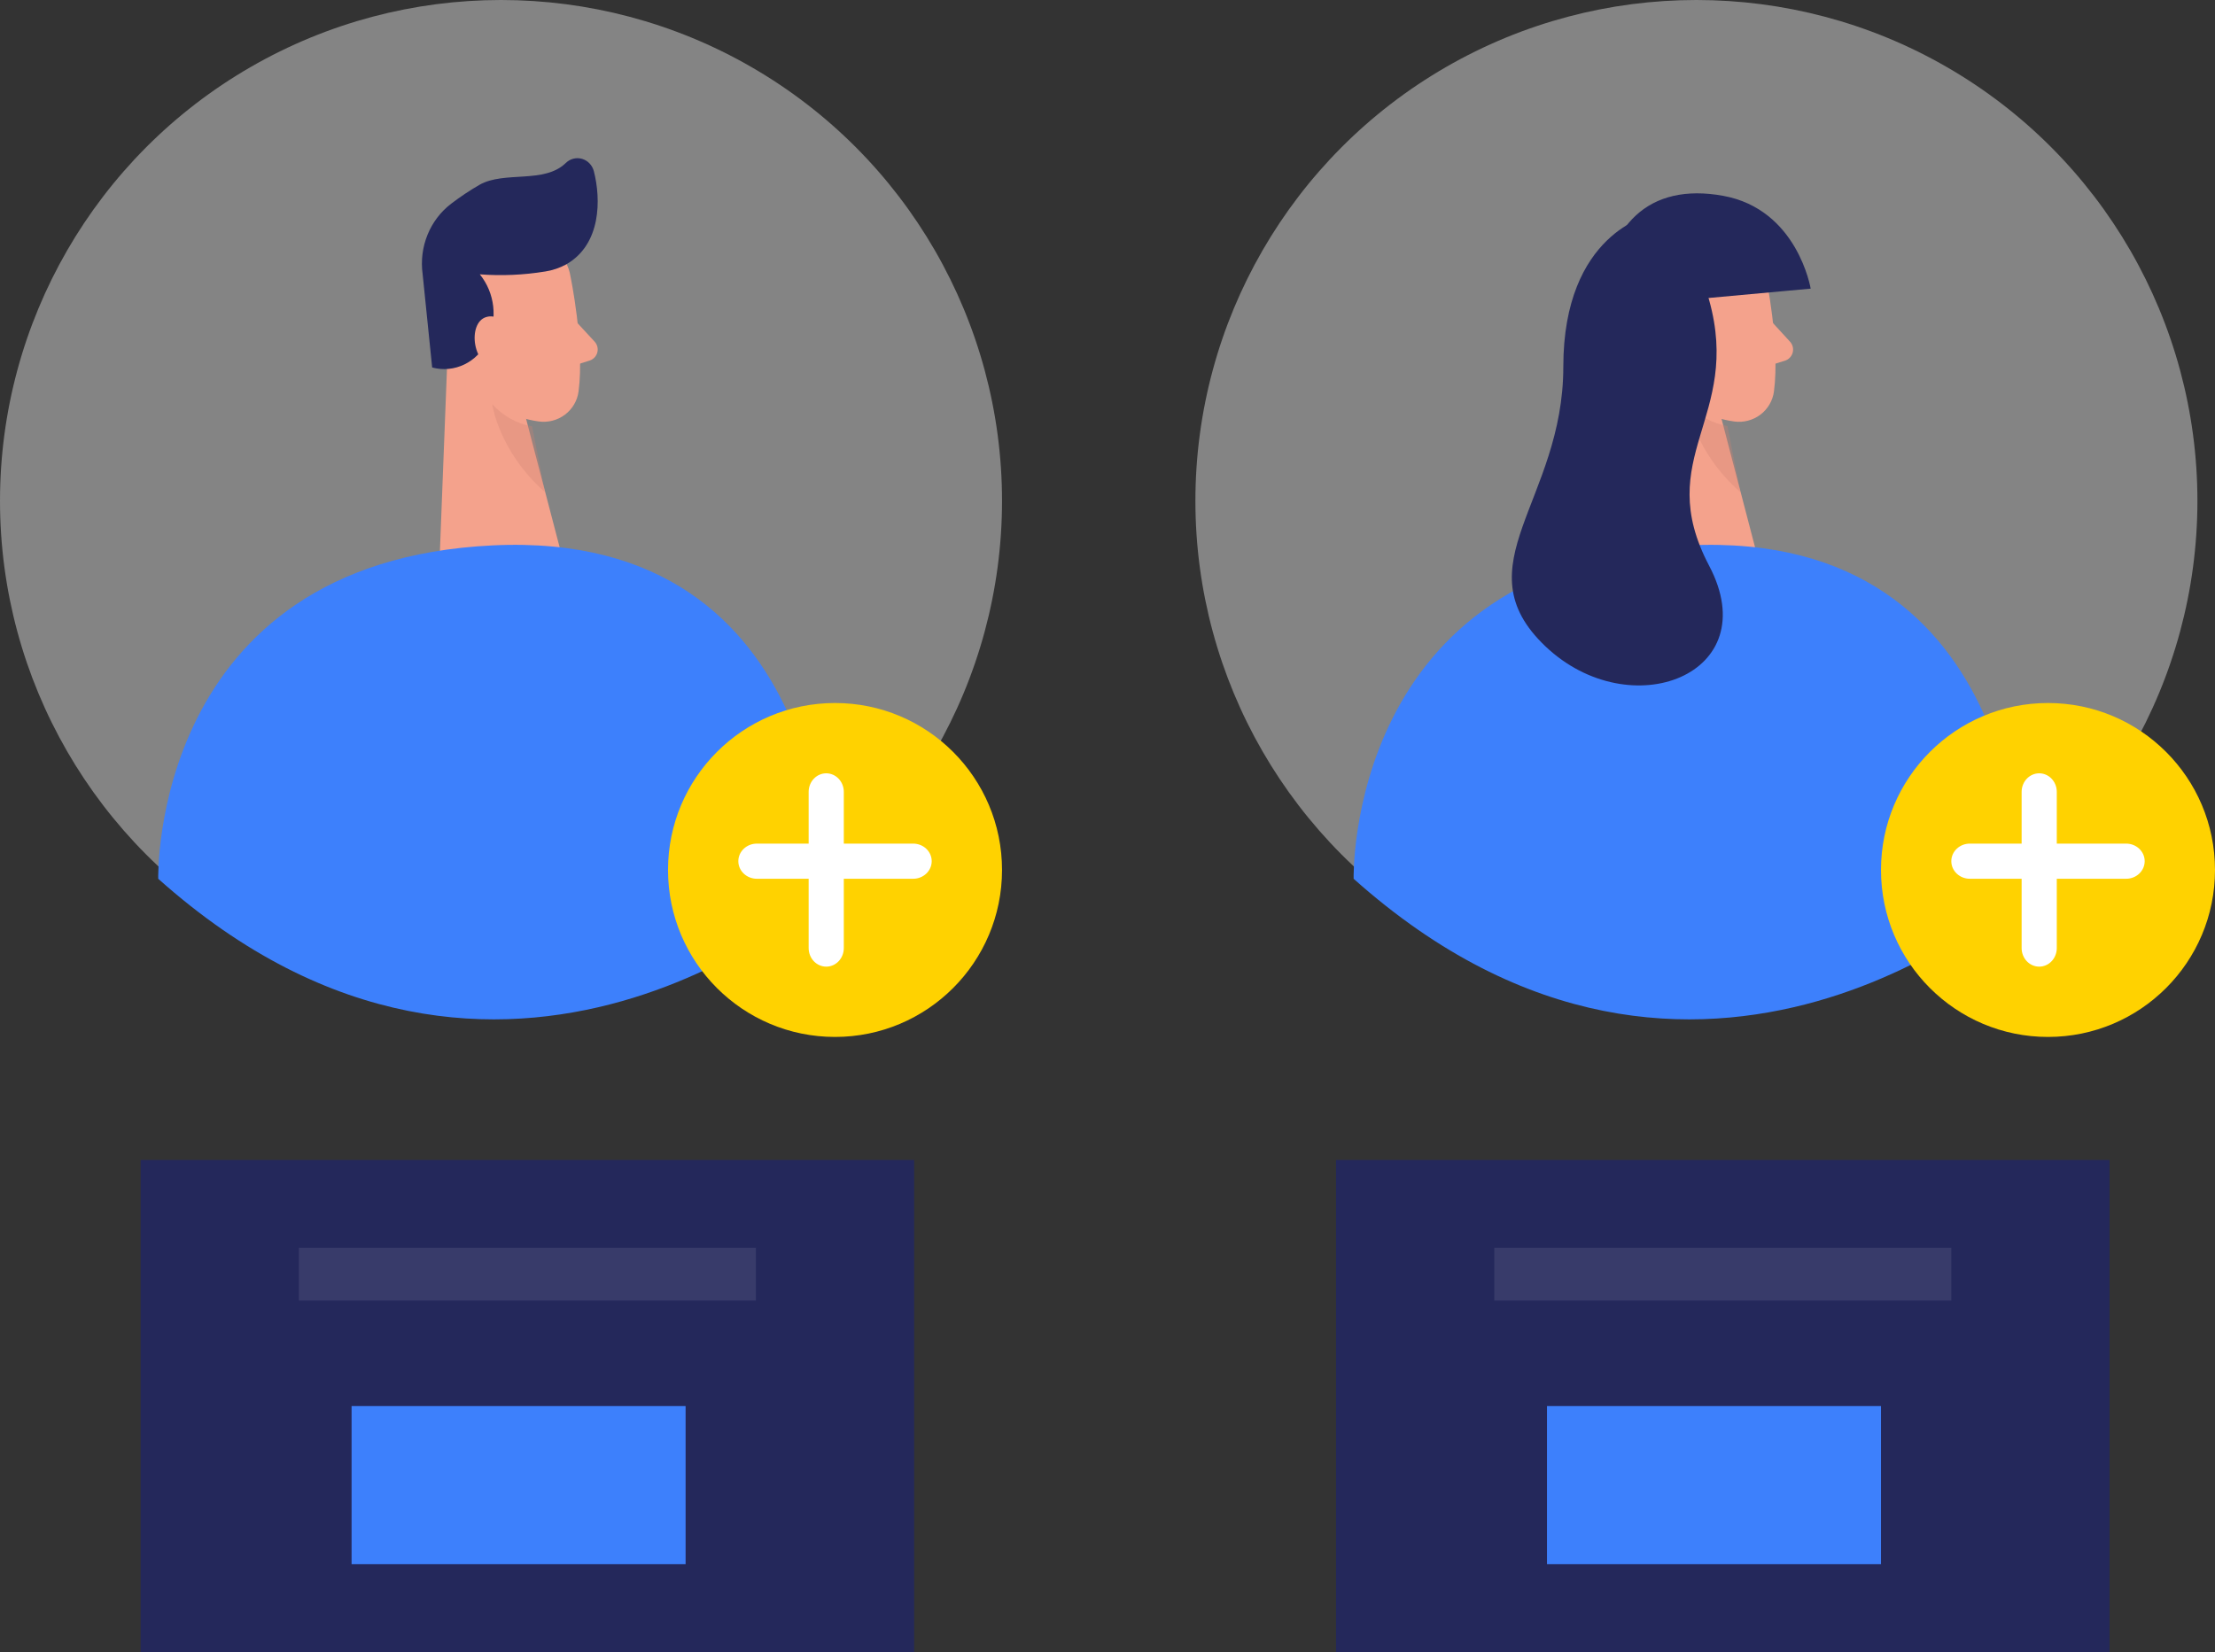 <svg xmlns="http://www.w3.org/2000/svg" width="126" height="94" viewBox="0 0 126 94">
  <rect x="0" y="0" width="126" height="94" fill="#333333" stroke="none"/>
  <g>
    <g opacity=".45">
      <ellipse cx="28.5" cy="28.5" fill="rgb(230,230,230)" rx="28.5" ry="28.5"/>
    </g>
    <path fill="rgb(244,162,140)" fill-rule="evenodd" d="M32.452 15.73s.812 3.869.459 6.545c-.07.524-.348.999-.773 1.319-.425.32-.963.459-1.492.386-1.36-.193-3.147-.851-3.837-2.869l-1.6-3.291s-.926-2.095 1.121-3.949c2.046-1.854 5.745-.526 6.123 1.858z"/>
    <path fill="rgb(244,162,140)" fill-rule="evenodd" d="M25.503 19L25 32l7-.23-2.447-9.368L25.503 19z"/>
    <path fill="rgb(36,40,91)" fill-rule="evenodd" d="M31.006 15.448c-1.228.201-2.474.255-3.713.161.86 1.057 1.03 2.543.433 3.779-.559 1.223-1.878 1.861-3.142 1.522l-.543-5.318c-.212-1.546.416-3.086 1.632-4.008.515-.393 1.053-.752 1.612-1.074 1.408-.795 3.673-.042 4.897-1.234.247-.243.599-.334.927-.238.328.095.583.362.672.703.408 1.585.428 4.164-1.579 5.306-.374.202-.778.338-1.196.402z"/>
    <path fill="rgb(244,162,140)" fill-rule="evenodd" d="M29 19.554s-.208-1.825-1.326-1.519c-1.118.306-.827 2.941.731 2.965L29 19.554z"/>
    <path fill="rgb(244,162,140)" fill-rule="evenodd" d="M32.496 18l1.331 1.441c.152.167.209.4.15.617-.059.218-.225.391-.44.459L32 21l.496-3z"/>
    <g opacity=".31">
      <path fill="rgb(206,129,114)" fill-rule="evenodd" d="M30.268 24.258C29.429 24.122 28.641 23.685 28 23c0 0 .372 2.687 3 5l-.732-3.742z"/>
    </g>
    <path fill="rgb(61,128,252)" fill-rule="evenodd" d="M9.001 50s-.442-18.036 19.034-18.969c19.476-.933 18.963 19.765 18.963 19.765s-18.375 16.728-37.998-.796z"/>
    <g opacity=".45">
      <ellipse cx="96.5" cy="28.5" fill="rgb(230,230,230)" rx="28.5" ry="28.5"/>
    </g>
    <path fill="rgb(244,162,140)" fill-rule="evenodd" d="M100.452 15.726s.812 3.869.459 6.55c-.07.523-.348.998-.772 1.318-.425.32-.961.46-1.49.388-1.365-.197-3.148-.851-3.838-2.874l-1.6-3.287s-.93-2.099 1.121-3.949c2.051-1.85 5.747-.53 6.121 1.854z"/>
    <path fill="rgb(244,162,140)" fill-rule="evenodd" d="M93.503 19L93 32l7-.23-2.443-9.364L93.503 19z"/>
    <path fill="rgb(244,162,140)" fill-rule="evenodd" d="M96 19.553s-.208-1.821-1.325-1.52c-1.117.301-.832 2.942.732 2.966L96 19.553z"/>
    <path fill="rgb(244,162,140)" fill-rule="evenodd" d="M100.504 18l1.321 1.441c.153.167.211.401.152.62-.058.219-.224.393-.44.461L100 21l.504-3z"/>
    <g opacity=".31">
      <path fill="rgb(206,129,114)" fill-rule="evenodd" d="M98.264 24.234C97.428 24.104 96.642 23.676 96 23c0 0 .353 2.684 3 5l-.736-3.766z"/>
    </g>
    <path fill="rgb(61,128,252)" fill-rule="evenodd" d="M77.001 50s-.438-18.036 19.036-18.969c19.474-.933 18.961 19.765 18.961 19.765s-18.378 16.728-37.998-.796z"/>
    <ellipse cx="47.5" cy="49.5" fill="rgb(255,210,0)" rx="9.5" ry="9.5"/>
    <ellipse cx="116.5" cy="49.5" fill="rgb(255,210,0)" rx="9.5" ry="9.5"/>
    <path fill="rgb(255,255,255)" fill-rule="evenodd" d="M47 55C46.448 55 46 54.527 46 53.944V45.056C46 44.473 46.448 44 47 44c.552 0 1.0.473 1 1.056v8.871c.004.283-.099.556-.287.758-.188.202-.445.315-.713.315z"/>
    <path fill="rgb(255,255,255)" fill-rule="evenodd" d="M51.946 50h-8.891C42.472 50 42 49.552 42 49s.472-1 1.054-1h8.891C52.528 48 53 48.448 53 49s-.472 1-1.054 1z"/>
    <path fill="rgb(255,255,255)" fill-rule="evenodd" d="M116 55C115.448 55 115 54.527 115 53.944V45.056C115 44.473 115.448 44 116 44c.552 0 1.0.473 1 1.056v8.871c.004.283-.099.556-.287.758-.188.202-.445.315-.713.315z"/>
    <path fill="rgb(255,255,255)" fill-rule="evenodd" d="M120.946 50h-8.892C111.472 50 111 49.552 111 49s.472-1 1.054-1h8.892C121.528 48 122 48.448 122 49s-.472 1-1.054 1z"/>
    <path fill="rgb(36,40,91)" fill-rule="evenodd" d="M96.982 16.974L103 16.423s-.742-4.51-4.977-5.281c-4.235-.771-6.674 1.65-6.989 6.272-.315 4.622 1.659 6.586 1.659 6.586s5.475.121 4.289-7.026z"/>
    <path fill="rgb(36,40,91)" fill-rule="evenodd" d="M93.868 12.239s-4.939 1.005-4.939 8.632c0 7.627-5.846 11.316-1.018 15.904 4.828 4.588 12.574 1.601 9.312-4.588-3.262-6.189 1.877-8.416 0-15.115s-3.354-4.833-3.354-4.833z"/>
    <rect width="44" height="28" x="8" y="66" fill="rgb(36,40,91)" rx="0" ry="0"/>
    <rect width="19" height="9" x="20" y="80" fill="rgb(61,128,252)" rx="0" ry="0"/>
    <g opacity=".09">
      <rect width="26" height="3" x="17" y="71" fill="rgb(255,255,255)" rx="0" ry="0"/>
    </g>
    <rect width="44" height="28" x="76" y="66" fill="rgb(36,40,91)" rx="0" ry="0"/>
    <rect width="19" height="9" x="88" y="80" fill="rgb(61,128,252)" rx="0" ry="0"/>
    <g opacity=".09">
      <rect width="26" height="3" x="85" y="71" fill="rgb(255,255,255)" rx="0" ry="0"/>
    </g>
  </g>
</svg>
